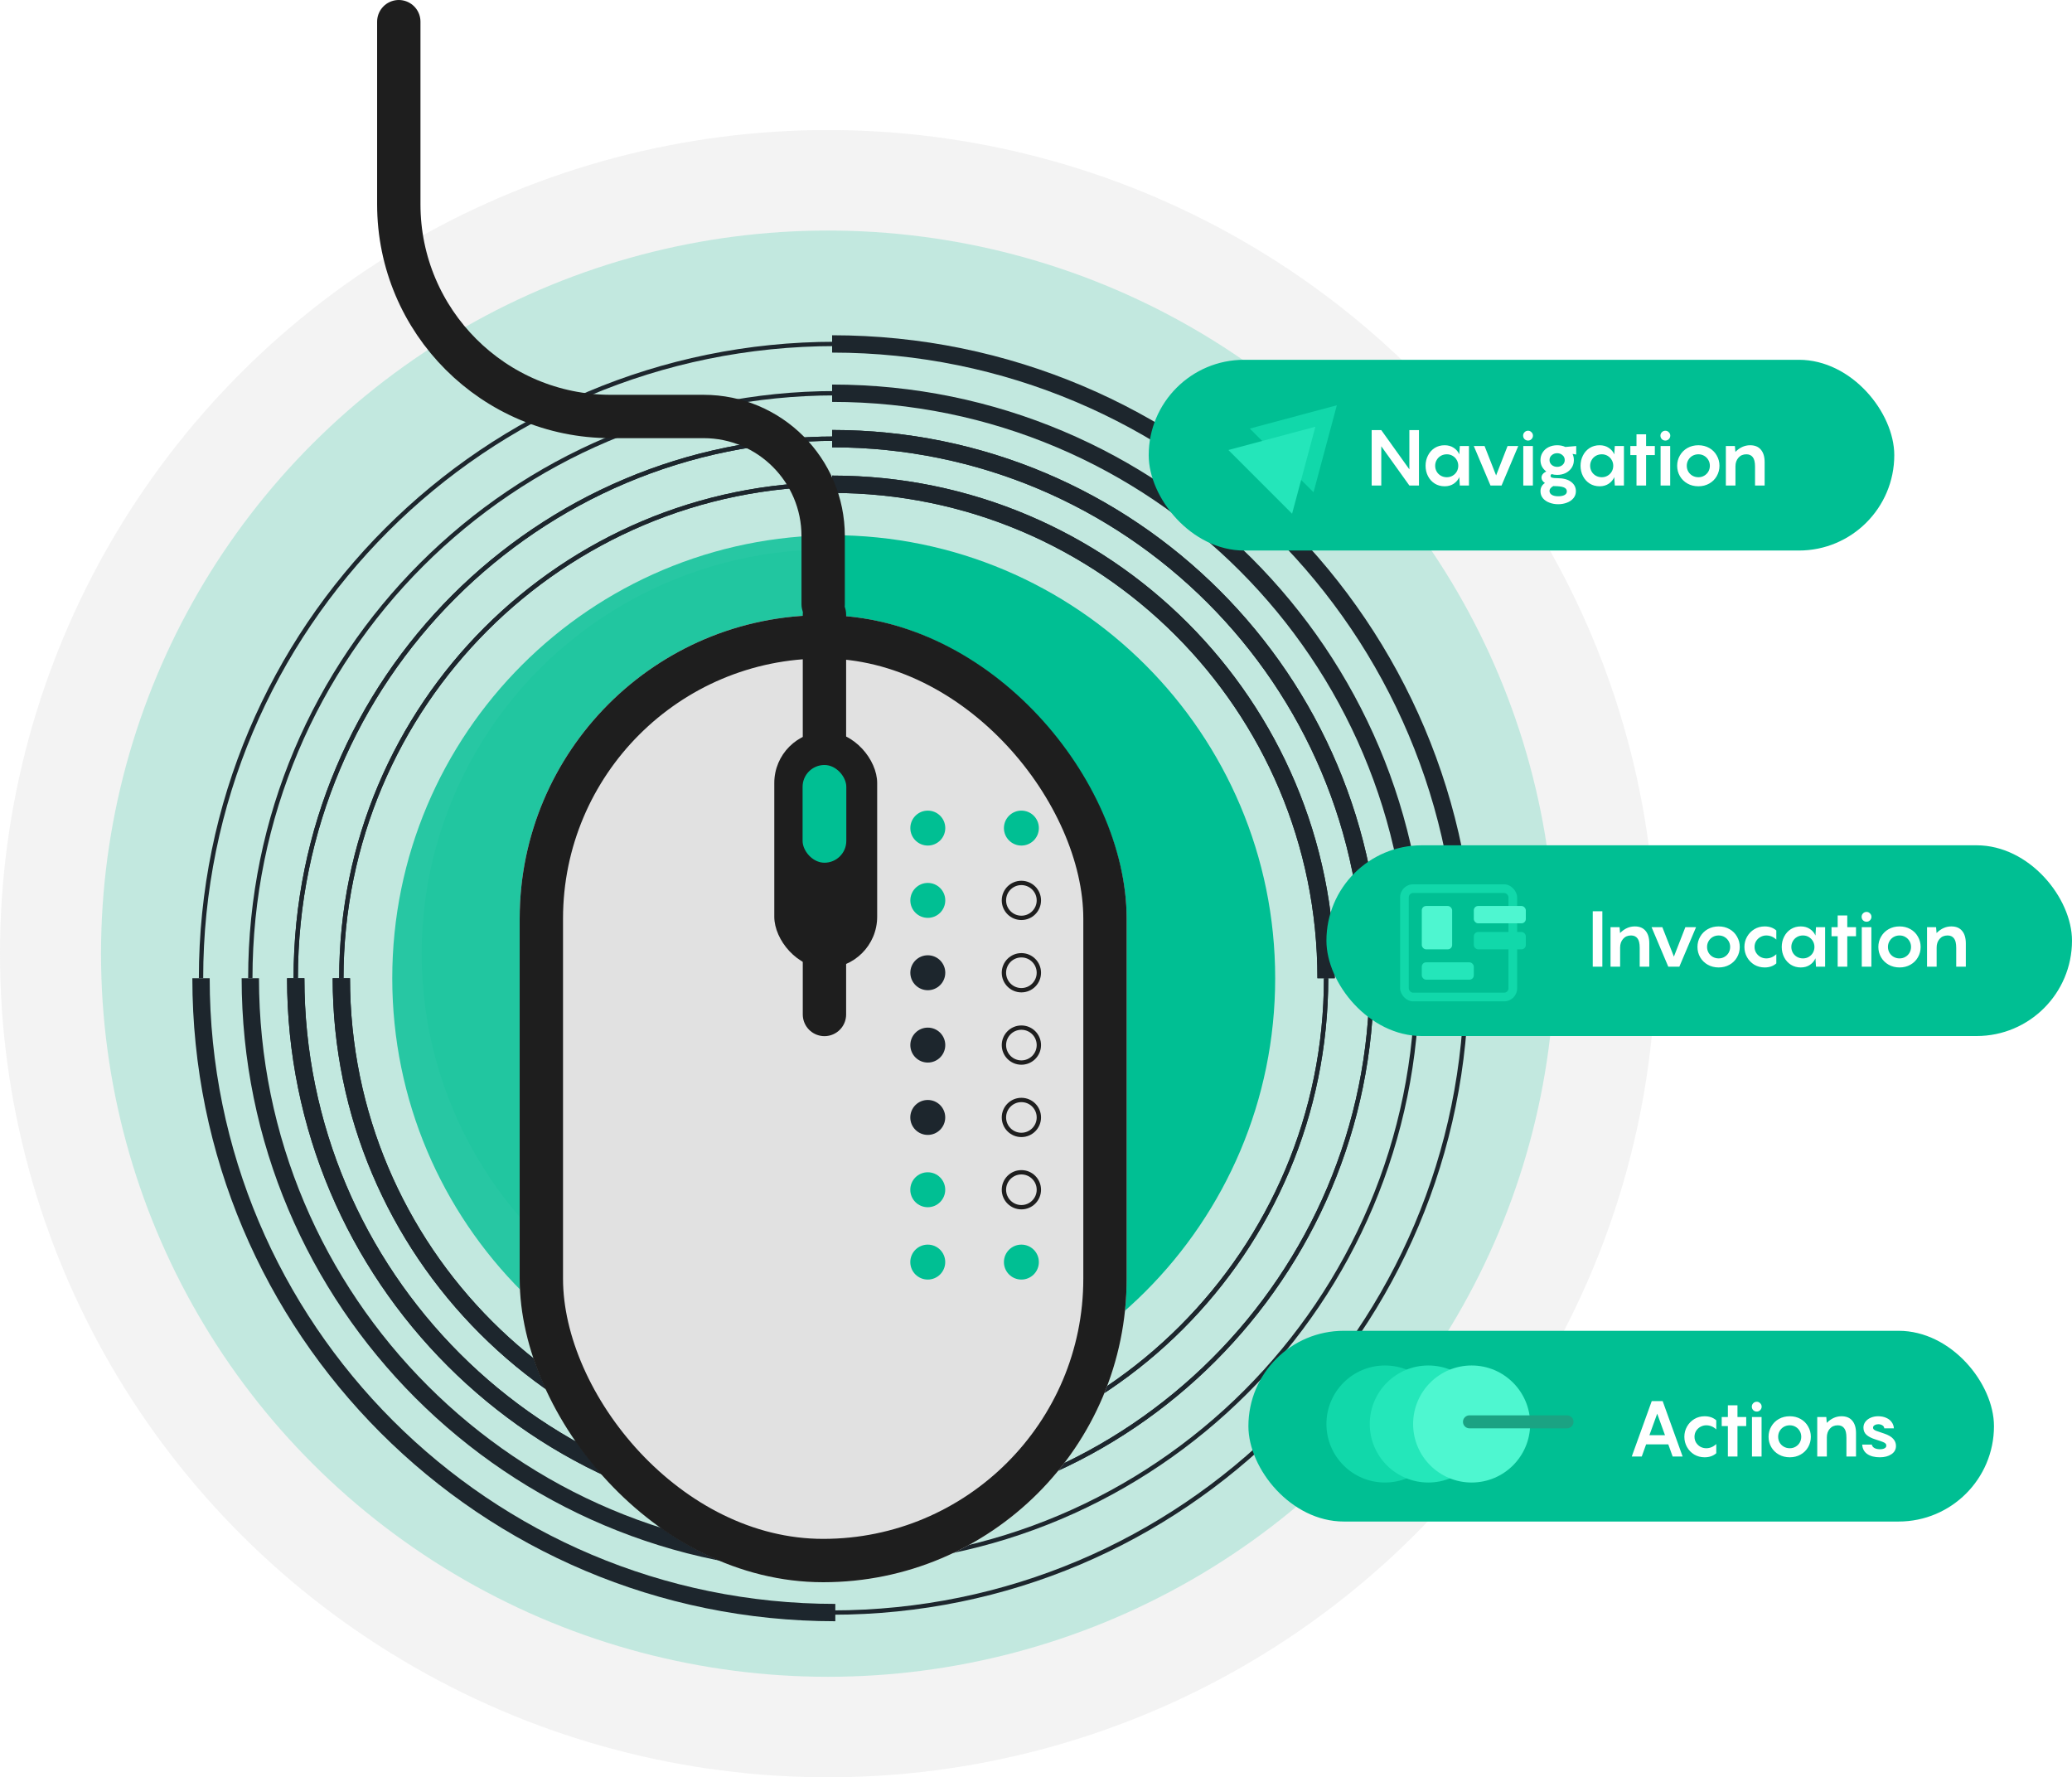 <svg width="478" height="410" viewBox="0 0 478 410" fill="none" xmlns="http://www.w3.org/2000/svg">
<ellipse cx="191.005" cy="220" rx="191.005" ry="190" fill="#C4C4C4" fill-opacity="0.2"/>
<ellipse cx="191.005" cy="220" rx="167.7" ry="166.817" fill="#00BF93" fill-opacity="0.2"/>
<ellipse cx="191.005" cy="220" rx="93.729" ry="93.236" fill="#00BF93" fill-opacity="0.16"/>
<ellipse cx="191.005" cy="220" rx="56.238" ry="55.942" fill="#00BF93"/>
<path d="M192.704 327.881C136.255 327.881 90.493 282.12 90.493 225.67C90.493 169.22 136.255 123.458 192.704 123.458" fill="#00BF93" fill-opacity="0.8"/>
<path d="M78.747 225.67C78.747 162.735 129.77 111.712 192.705 111.712" stroke="#1D262D" stroke-miterlimit="10"/>
<path d="M192.705 339.628C129.77 339.628 78.747 288.605 78.747 225.67" stroke="#1D262D" stroke-width="4" stroke-miterlimit="10"/>
<path d="M78.747 225.67C78.747 162.735 129.77 111.712 192.705 111.712" stroke="#1D262D" stroke-miterlimit="10"/>
<path d="M192.705 339.628C129.77 339.628 78.747 288.605 78.747 225.67" stroke="#1D262D" stroke-width="4" stroke-miterlimit="10"/>
<path d="M68.224 225.67C68.224 156.922 123.957 101.19 192.705 101.19" stroke="#1D262D" stroke-miterlimit="10"/>
<path d="M192.705 350.15C123.957 350.15 68.224 294.418 68.224 225.67" stroke="#1D262D" stroke-width="4" stroke-miterlimit="10"/>
<path d="M68.224 225.67C68.224 156.922 123.957 101.19 192.705 101.19" stroke="#1D262D" stroke-miterlimit="10"/>
<path d="M192.705 350.15C123.957 350.15 68.224 294.418 68.224 225.67" stroke="#1D262D" stroke-width="4" stroke-miterlimit="10"/>
<path d="M57.746 225.67C57.746 151.132 118.166 90.712 192.705 90.712" stroke="#1D262D" stroke-miterlimit="10"/>
<path d="M192.705 360.628C118.166 360.628 57.746 300.208 57.746 225.67" stroke="#1D262D" stroke-width="4" stroke-miterlimit="10"/>
<path d="M46.375 225.67C46.375 144.856 111.891 79.34 192.705 79.34" stroke="#1D262D" stroke-miterlimit="10"/>
<path d="M192.704 372C111.89 372 46.374 306.484 46.374 225.67" stroke="#1D262D" stroke-width="4" stroke-miterlimit="10"/>
<path d="M191.966 123.459C248.415 123.459 294.177 169.22 294.177 225.67C294.177 282.12 248.415 327.882 191.966 327.882" fill="#00BF93"/>
<path d="M305.923 225.67C305.923 288.605 254.9 339.628 191.965 339.628" stroke="#1D262D" stroke-miterlimit="10"/>
<path d="M191.965 111.712C254.9 111.712 305.923 162.735 305.923 225.67" stroke="#1D262D" stroke-width="4" stroke-miterlimit="10"/>
<path d="M305.923 225.67C305.923 288.605 254.9 339.628 191.965 339.628" stroke="#1D262D" stroke-miterlimit="10"/>
<path d="M191.965 111.712C254.9 111.712 305.923 162.735 305.923 225.67" stroke="#1D262D" stroke-width="4" stroke-miterlimit="10"/>
<path d="M316.446 225.67C316.446 294.418 260.713 350.15 191.965 350.15" stroke="#1D262D" stroke-miterlimit="10"/>
<path d="M191.965 101.19C260.713 101.19 316.446 156.922 316.446 225.67" stroke="#1D262D" stroke-width="4" stroke-miterlimit="10"/>
<path d="M316.446 225.67C316.446 294.418 260.713 350.15 191.965 350.15" stroke="#1D262D" stroke-miterlimit="10"/>
<path d="M191.965 101.19C260.713 101.19 316.446 156.922 316.446 225.67" stroke="#1D262D" stroke-width="4" stroke-miterlimit="10"/>
<path d="M326.924 225.67C326.924 300.208 266.504 360.628 191.965 360.628" stroke="#1D262D" stroke-miterlimit="10"/>
<path d="M191.965 90.712C266.504 90.712 326.924 151.132 326.924 225.67" stroke="#1D262D" stroke-width="4" stroke-miterlimit="10"/>
<path d="M338.295 225.67C338.295 306.484 272.779 372 191.965 372" stroke="#1D262D" stroke-miterlimit="10"/>
<path d="M191.965 79.34C272.779 79.34 338.295 144.856 338.295 225.67" stroke="#1D262D" stroke-width="4" stroke-miterlimit="10"/>
<g filter="url(#filter0_d)">
<rect x="119.887" y="137.907" width="140.027" height="223.093" rx="70.013" fill="#E1E1E1"/>
<rect x="124.887" y="142.907" width="130.027" height="213.093" rx="65.013" stroke="#1E1E1E" stroke-width="10"/>
</g>
<path d="M190.197 141.763V234.027" stroke="#1E1E1E" stroke-width="10" stroke-linecap="round" stroke-linejoin="round"/>
<rect x="178.626" y="168.76" width="23.733" height="54.587" rx="11.867" fill="#1E1E1E"/>
<rect x="185.153" y="176.473" width="10.087" height="22.547" rx="5.043" fill="#00BF93"/>
<path d="M189.9 139.39V123.667V123.667C189.9 108.429 177.548 96.077 162.31 96.077H140.95C113.916 96.077 92 74.161 92 47.127V5" stroke="#1E1E1E" stroke-width="10" stroke-linecap="round" stroke-linejoin="round"/>
<rect x="265" y="83" width="172" height="44" rx="22" fill="#00BF93"/>
<path d="M327.348 99.22V112H325.134L318.654 102.946V112H316.44V99.22H318.654L325.134 108.274V99.22H327.348ZM328.872 107.446C328.872 106.582 329.058 105.79 329.43 105.07C329.802 104.338 330.318 103.762 330.978 103.342C331.65 102.922 332.412 102.712 333.264 102.712C334.08 102.712 334.782 102.91 335.37 103.306C335.97 103.702 336.396 104.206 336.648 104.818L336.774 102.892H338.88V112H336.774L336.648 110.056C336.396 110.668 335.97 111.178 335.37 111.586C334.782 111.982 334.08 112.18 333.264 112.18C332.412 112.18 331.65 111.97 330.978 111.55C330.318 111.13 329.802 110.56 329.43 109.84C329.058 109.108 328.872 108.31 328.872 107.446ZM331.086 107.446C331.086 107.926 331.2 108.37 331.428 108.778C331.656 109.174 331.974 109.492 332.382 109.732C332.802 109.972 333.264 110.092 333.768 110.092C334.272 110.092 334.722 109.972 335.118 109.732C335.526 109.492 335.844 109.174 336.072 108.778C336.3 108.37 336.414 107.926 336.414 107.446C336.414 106.966 336.3 106.528 336.072 106.132C335.844 105.724 335.526 105.4 335.118 105.16C334.722 104.92 334.272 104.8 333.768 104.8C333.264 104.8 332.802 104.92 332.382 105.16C331.974 105.4 331.656 105.724 331.428 106.132C331.2 106.528 331.086 106.966 331.086 107.446ZM350.255 102.892L346.403 112H343.847L339.995 102.892H342.479L345.143 109.678L347.789 102.892H350.255ZM353.628 112H351.414V102.892H353.628V112ZM352.512 101.632C352.2 101.632 351.93 101.524 351.702 101.308C351.486 101.08 351.378 100.81 351.378 100.498C351.378 100.186 351.486 99.922 351.702 99.706C351.93 99.478 352.2 99.364 352.512 99.364C352.824 99.364 353.088 99.478 353.304 99.706C353.532 99.922 353.646 100.186 353.646 100.498C353.646 100.81 353.532 101.08 353.304 101.308C353.088 101.524 352.824 101.632 352.512 101.632ZM363.624 104.854L362.778 104.71C362.982 105.154 363.084 105.628 363.084 106.132C363.084 106.792 362.916 107.38 362.58 107.896C362.244 108.412 361.782 108.82 361.194 109.12C360.606 109.408 359.952 109.552 359.232 109.552C358.752 109.552 358.326 109.492 357.954 109.372C357.786 109.48 357.702 109.618 357.702 109.786C357.702 109.99 357.828 110.128 358.08 110.2C358.344 110.272 358.728 110.308 359.232 110.308C360.624 110.308 361.692 110.59 362.436 111.154C363.18 111.706 363.552 112.426 363.552 113.314C363.552 113.938 363.36 114.478 362.976 114.934C362.604 115.39 362.106 115.732 361.482 115.96C360.858 116.2 360.186 116.32 359.466 116.32C358.746 116.32 358.074 116.2 357.45 115.96C356.826 115.732 356.322 115.39 355.938 114.934C355.566 114.478 355.38 113.938 355.38 113.314C355.38 112.498 355.722 111.868 356.406 111.424C355.878 111.064 355.614 110.65 355.614 110.182C355.614 109.606 355.98 109.132 356.712 108.76C356.292 108.448 355.962 108.07 355.722 107.626C355.494 107.17 355.38 106.672 355.38 106.132C355.38 105.472 355.548 104.884 355.884 104.368C356.22 103.84 356.682 103.432 357.27 103.144C357.858 102.856 358.512 102.712 359.232 102.712C359.928 102.712 360.558 102.844 361.122 103.108L363.624 102.892V104.854ZM359.232 107.698C359.712 107.698 360.12 107.554 360.456 107.266C360.804 106.966 360.978 106.588 360.978 106.132C360.978 105.664 360.804 105.286 360.456 104.998C360.12 104.698 359.712 104.548 359.232 104.548C358.752 104.548 358.338 104.698 357.99 104.998C357.642 105.286 357.468 105.664 357.468 106.132C357.468 106.588 357.642 106.966 357.99 107.266C358.338 107.554 358.752 107.698 359.232 107.698ZM361.464 113.35C361.464 112.918 361.218 112.606 360.726 112.414C360.246 112.234 359.532 112.144 358.584 112.144C358.488 112.144 358.41 112.138 358.35 112.126C358.11 112.246 357.9 112.408 357.72 112.612C357.552 112.816 357.468 113.032 357.468 113.26C357.468 113.644 357.648 113.944 358.008 114.16C358.368 114.376 358.854 114.484 359.466 114.484C360.09 114.484 360.576 114.388 360.924 114.196C361.284 114.004 361.464 113.722 361.464 113.35ZM364.626 107.446C364.626 106.582 364.812 105.79 365.184 105.07C365.556 104.338 366.072 103.762 366.732 103.342C367.404 102.922 368.166 102.712 369.018 102.712C369.834 102.712 370.536 102.91 371.124 103.306C371.724 103.702 372.15 104.206 372.402 104.818L372.528 102.892H374.634V112H372.528L372.402 110.056C372.15 110.668 371.724 111.178 371.124 111.586C370.536 111.982 369.834 112.18 369.018 112.18C368.166 112.18 367.404 111.97 366.732 111.55C366.072 111.13 365.556 110.56 365.184 109.84C364.812 109.108 364.626 108.31 364.626 107.446ZM366.84 107.446C366.84 107.926 366.954 108.37 367.182 108.778C367.41 109.174 367.728 109.492 368.136 109.732C368.556 109.972 369.018 110.092 369.522 110.092C370.026 110.092 370.476 109.972 370.872 109.732C371.28 109.492 371.598 109.174 371.826 108.778C372.054 108.37 372.168 107.926 372.168 107.446C372.168 106.966 372.054 106.528 371.826 106.132C371.598 105.724 371.28 105.4 370.872 105.16C370.476 104.92 370.026 104.8 369.522 104.8C369.018 104.8 368.556 104.92 368.136 105.16C367.728 105.4 367.41 105.724 367.182 106.132C366.954 106.528 366.84 106.966 366.84 107.446ZM381.761 104.98H379.745V112H377.531V104.98H376.109V102.892H377.531V100.192H379.745V102.892H381.761V104.98ZM385.304 112H383.09V102.892H385.304V112ZM384.188 101.632C383.876 101.632 383.606 101.524 383.378 101.308C383.162 101.08 383.054 100.81 383.054 100.498C383.054 100.186 383.162 99.922 383.378 99.706C383.606 99.478 383.876 99.364 384.188 99.364C384.5 99.364 384.764 99.478 384.98 99.706C385.208 99.922 385.322 100.186 385.322 100.498C385.322 100.81 385.208 101.08 384.98 101.308C384.764 101.524 384.5 101.632 384.188 101.632ZM391.811 112.18C390.875 112.18 390.035 111.97 389.291 111.55C388.547 111.13 387.965 110.56 387.545 109.84C387.125 109.108 386.915 108.31 386.915 107.446C386.915 106.582 387.125 105.79 387.545 105.07C387.965 104.338 388.547 103.762 389.291 103.342C390.035 102.922 390.875 102.712 391.811 102.712C392.735 102.712 393.569 102.922 394.313 103.342C395.057 103.762 395.633 104.338 396.041 105.07C396.461 105.79 396.671 106.582 396.671 107.446C396.671 108.31 396.461 109.108 396.041 109.84C395.633 110.56 395.057 111.13 394.313 111.55C393.569 111.97 392.735 112.18 391.811 112.18ZM391.811 110.092C392.315 110.092 392.765 109.972 393.161 109.732C393.569 109.492 393.887 109.174 394.115 108.778C394.343 108.37 394.457 107.926 394.457 107.446C394.457 106.966 394.343 106.528 394.115 106.132C393.887 105.724 393.569 105.4 393.161 105.16C392.765 104.92 392.315 104.8 391.811 104.8C391.307 104.8 390.845 104.92 390.425 105.16C390.017 105.4 389.699 105.724 389.471 106.132C389.243 106.528 389.129 106.966 389.129 107.446C389.129 107.926 389.243 108.37 389.471 108.778C389.699 109.174 390.017 109.492 390.425 109.732C390.845 109.972 391.307 110.092 391.811 110.092ZM403.745 102.712C404.837 102.712 405.665 103.054 406.229 103.738C406.805 104.41 407.093 105.37 407.093 106.618V112H404.879V107.644C404.879 106.624 404.705 105.898 404.357 105.466C404.021 105.022 403.529 104.8 402.881 104.8C402.113 104.8 401.501 105.064 401.045 105.592C400.589 106.12 400.361 106.78 400.361 107.572V112H398.147V102.892H400.235L400.343 104.242C401.363 103.222 402.497 102.712 403.745 102.712Z" fill="white"/>
<path d="M308.405 93.485L303.026 113.562L288.329 98.865L308.405 93.485Z" fill="#11D8AA"/>
<path d="M303.456 98.435L298.076 118.511L283.379 103.814L303.456 98.435Z" fill="#24E6BA"/>
<rect x="306" y="195" width="172" height="44" rx="22" fill="#00BF93"/>
<path d="M367.44 210.22H369.654V223H367.44V210.22ZM377.138 213.712C378.23 213.712 379.058 214.054 379.622 214.738C380.198 215.41 380.486 216.37 380.486 217.618V223H378.272V218.644C378.272 217.624 378.098 216.898 377.75 216.466C377.414 216.022 376.922 215.8 376.274 215.8C375.506 215.8 374.894 216.064 374.438 216.592C373.982 217.12 373.754 217.78 373.754 218.572V223H371.54V213.892H373.628L373.736 215.242C374.756 214.222 375.89 213.712 377.138 213.712ZM391.27 213.892L387.418 223H384.862L381.01 213.892H383.494L386.158 220.678L388.804 213.892H391.27ZM396.493 223.18C395.557 223.18 394.717 222.97 393.973 222.55C393.229 222.13 392.647 221.56 392.227 220.84C391.807 220.108 391.597 219.31 391.597 218.446C391.597 217.582 391.807 216.79 392.227 216.07C392.647 215.338 393.229 214.762 393.973 214.342C394.717 213.922 395.557 213.712 396.493 213.712C397.417 213.712 398.251 213.922 398.995 214.342C399.739 214.762 400.315 215.338 400.723 216.07C401.143 216.79 401.353 217.582 401.353 218.446C401.353 219.31 401.143 220.108 400.723 220.84C400.315 221.56 399.739 222.13 398.995 222.55C398.251 222.97 397.417 223.18 396.493 223.18ZM396.493 221.092C396.997 221.092 397.447 220.972 397.843 220.732C398.251 220.492 398.569 220.174 398.797 219.778C399.025 219.37 399.139 218.926 399.139 218.446C399.139 217.966 399.025 217.528 398.797 217.132C398.569 216.724 398.251 216.4 397.843 216.16C397.447 215.92 396.997 215.8 396.493 215.8C395.989 215.8 395.527 215.92 395.107 216.16C394.699 216.4 394.381 216.724 394.153 217.132C393.925 217.528 393.811 217.966 393.811 218.446C393.811 218.926 393.925 219.37 394.153 219.778C394.381 220.174 394.699 220.492 395.107 220.732C395.527 220.972 395.989 221.092 396.493 221.092ZM409.787 216.754C409.115 216.118 408.341 215.8 407.465 215.8C407.009 215.8 406.571 215.914 406.151 216.142C405.743 216.358 405.407 216.67 405.143 217.078C404.891 217.486 404.765 217.942 404.765 218.446C404.765 218.95 404.891 219.406 405.143 219.814C405.407 220.222 405.743 220.54 406.151 220.768C406.571 220.984 407.009 221.092 407.465 221.092C408.329 221.092 409.103 220.768 409.787 220.12V222.244C409.079 222.868 408.185 223.18 407.105 223.18C406.229 223.18 405.431 222.97 404.711 222.55C404.003 222.118 403.445 221.542 403.037 220.822C402.629 220.09 402.425 219.298 402.425 218.446C402.425 217.594 402.629 216.808 403.037 216.088C403.445 215.368 404.003 214.792 404.711 214.36C405.431 213.928 406.229 213.712 407.105 213.712C408.185 213.712 409.079 214.024 409.787 214.648V216.754ZM411.038 218.446C411.038 217.582 411.224 216.79 411.596 216.07C411.968 215.338 412.484 214.762 413.144 214.342C413.816 213.922 414.578 213.712 415.43 213.712C416.246 213.712 416.948 213.91 417.536 214.306C418.136 214.702 418.562 215.206 418.814 215.818L418.94 213.892H421.046V223H418.94L418.814 221.056C418.562 221.668 418.136 222.178 417.536 222.586C416.948 222.982 416.246 223.18 415.43 223.18C414.578 223.18 413.816 222.97 413.144 222.55C412.484 222.13 411.968 221.56 411.596 220.84C411.224 220.108 411.038 219.31 411.038 218.446ZM413.252 218.446C413.252 218.926 413.366 219.37 413.594 219.778C413.822 220.174 414.14 220.492 414.548 220.732C414.968 220.972 415.43 221.092 415.934 221.092C416.438 221.092 416.888 220.972 417.284 220.732C417.692 220.492 418.01 220.174 418.238 219.778C418.466 219.37 418.58 218.926 418.58 218.446C418.58 217.966 418.466 217.528 418.238 217.132C418.01 216.724 417.692 216.4 417.284 216.16C416.888 215.92 416.438 215.8 415.934 215.8C415.43 215.8 414.968 215.92 414.548 216.16C414.14 216.4 413.822 216.724 413.594 217.132C413.366 217.528 413.252 217.966 413.252 218.446ZM428.173 215.98H426.157V223H423.943V215.98H422.521V213.892H423.943V211.192H426.157V213.892H428.173V215.98ZM431.716 223H429.502V213.892H431.716V223ZM430.6 212.632C430.288 212.632 430.018 212.524 429.79 212.308C429.574 212.08 429.466 211.81 429.466 211.498C429.466 211.186 429.574 210.922 429.79 210.706C430.018 210.478 430.288 210.364 430.6 210.364C430.912 210.364 431.176 210.478 431.392 210.706C431.62 210.922 431.734 211.186 431.734 211.498C431.734 211.81 431.62 212.08 431.392 212.308C431.176 212.524 430.912 212.632 430.6 212.632ZM438.223 223.18C437.287 223.18 436.447 222.97 435.703 222.55C434.959 222.13 434.377 221.56 433.957 220.84C433.537 220.108 433.327 219.31 433.327 218.446C433.327 217.582 433.537 216.79 433.957 216.07C434.377 215.338 434.959 214.762 435.703 214.342C436.447 213.922 437.287 213.712 438.223 213.712C439.147 213.712 439.981 213.922 440.725 214.342C441.469 214.762 442.045 215.338 442.453 216.07C442.873 216.79 443.083 217.582 443.083 218.446C443.083 219.31 442.873 220.108 442.453 220.84C442.045 221.56 441.469 222.13 440.725 222.55C439.981 222.97 439.147 223.18 438.223 223.18ZM438.223 221.092C438.727 221.092 439.177 220.972 439.573 220.732C439.981 220.492 440.299 220.174 440.527 219.778C440.755 219.37 440.869 218.926 440.869 218.446C440.869 217.966 440.755 217.528 440.527 217.132C440.299 216.724 439.981 216.4 439.573 216.16C439.177 215.92 438.727 215.8 438.223 215.8C437.719 215.8 437.257 215.92 436.837 216.16C436.429 216.4 436.111 216.724 435.883 217.132C435.655 217.528 435.541 217.966 435.541 218.446C435.541 218.926 435.655 219.37 435.883 219.778C436.111 220.174 436.429 220.492 436.837 220.732C437.257 220.972 437.719 221.092 438.223 221.092ZM450.157 213.712C451.249 213.712 452.077 214.054 452.641 214.738C453.217 215.41 453.505 216.37 453.505 217.618V223H451.291V218.644C451.291 217.624 451.117 216.898 450.769 216.466C450.433 216.022 449.941 215.8 449.293 215.8C448.525 215.8 447.913 216.064 447.457 216.592C447.001 217.12 446.773 217.78 446.773 218.572V223H444.559V213.892H446.647L446.755 215.242C447.775 214.222 448.909 213.712 450.157 213.712Z" fill="white"/>
<rect x="288" y="307" width="172" height="44" rx="22" fill="#00BF93"/>
<circle cx="319.5" cy="328.5" r="13.5" fill="#11D8AA"/>
<circle cx="329.5" cy="328.5" r="13.5" fill="#24E7BA"/>
<circle cx="339.5" cy="328.5" r="13.5" fill="#4EF7D0"/>
<path d="M384.864 333.192H379.752L378.744 336H376.44L381.048 323.22H383.568L388.176 336H385.872L384.864 333.192ZM384.108 331.086L382.308 326.118L380.508 331.086H384.108ZM395.935 329.754C395.263 329.118 394.489 328.8 393.613 328.8C393.157 328.8 392.719 328.914 392.299 329.142C391.891 329.358 391.555 329.67 391.291 330.078C391.039 330.486 390.913 330.942 390.913 331.446C390.913 331.95 391.039 332.406 391.291 332.814C391.555 333.222 391.891 333.54 392.299 333.768C392.719 333.984 393.157 334.092 393.613 334.092C394.477 334.092 395.251 333.768 395.935 333.12V335.244C395.227 335.868 394.333 336.18 393.253 336.18C392.377 336.18 391.579 335.97 390.859 335.55C390.151 335.118 389.593 334.542 389.185 333.822C388.777 333.09 388.573 332.298 388.573 331.446C388.573 330.594 388.777 329.808 389.185 329.088C389.593 328.368 390.151 327.792 390.859 327.36C391.579 326.928 392.377 326.712 393.253 326.712C394.333 326.712 395.227 327.024 395.935 327.648V329.754ZM402.843 328.98H400.827V336H398.613V328.98H397.191V326.892H398.613V324.192H400.827V326.892H402.843V328.98ZM406.386 336H404.172V326.892H406.386V336ZM405.27 325.632C404.958 325.632 404.688 325.524 404.46 325.308C404.244 325.08 404.136 324.81 404.136 324.498C404.136 324.186 404.244 323.922 404.46 323.706C404.688 323.478 404.958 323.364 405.27 323.364C405.582 323.364 405.846 323.478 406.062 323.706C406.29 323.922 406.404 324.186 406.404 324.498C406.404 324.81 406.29 325.08 406.062 325.308C405.846 325.524 405.582 325.632 405.27 325.632ZM412.893 336.18C411.957 336.18 411.117 335.97 410.373 335.55C409.629 335.13 409.047 334.56 408.627 333.84C408.207 333.108 407.997 332.31 407.997 331.446C407.997 330.582 408.207 329.79 408.627 329.07C409.047 328.338 409.629 327.762 410.373 327.342C411.117 326.922 411.957 326.712 412.893 326.712C413.817 326.712 414.651 326.922 415.395 327.342C416.139 327.762 416.715 328.338 417.123 329.07C417.543 329.79 417.753 330.582 417.753 331.446C417.753 332.31 417.543 333.108 417.123 333.84C416.715 334.56 416.139 335.13 415.395 335.55C414.651 335.97 413.817 336.18 412.893 336.18ZM412.893 334.092C413.397 334.092 413.847 333.972 414.243 333.732C414.651 333.492 414.969 333.174 415.197 332.778C415.425 332.37 415.539 331.926 415.539 331.446C415.539 330.966 415.425 330.528 415.197 330.132C414.969 329.724 414.651 329.4 414.243 329.16C413.847 328.92 413.397 328.8 412.893 328.8C412.389 328.8 411.927 328.92 411.507 329.16C411.099 329.4 410.781 329.724 410.553 330.132C410.325 330.528 410.211 330.966 410.211 331.446C410.211 331.926 410.325 332.37 410.553 332.778C410.781 333.174 411.099 333.492 411.507 333.732C411.927 333.972 412.389 334.092 412.893 334.092ZM424.827 326.712C425.919 326.712 426.747 327.054 427.311 327.738C427.887 328.41 428.175 329.37 428.175 330.618V336H425.961V331.644C425.961 330.624 425.787 329.898 425.439 329.466C425.103 329.022 424.611 328.8 423.963 328.8C423.195 328.8 422.583 329.064 422.127 329.592C421.671 330.12 421.443 330.78 421.443 331.572V336H419.229V326.892H421.317L421.425 328.242C422.445 327.222 423.579 326.712 424.827 326.712ZM431.814 333.246C431.874 333.57 432.072 333.834 432.408 334.038C432.756 334.23 433.194 334.326 433.722 334.326C434.13 334.326 434.472 334.254 434.748 334.11C435.024 333.966 435.162 333.762 435.162 333.498C435.162 333.282 435.096 333.114 434.964 332.994C434.832 332.862 434.64 332.748 434.388 332.652C434.136 332.544 433.722 332.4 433.146 332.22C432.786 332.1 432.606 332.04 432.606 332.04C431.754 331.776 431.088 331.434 430.608 331.014C430.128 330.594 429.888 330.036 429.888 329.34C429.888 328.812 430.044 328.35 430.356 327.954C430.668 327.558 431.082 327.252 431.598 327.036C432.114 326.82 432.666 326.712 433.254 326.712C433.986 326.712 434.622 326.838 435.162 327.09C435.714 327.33 436.134 327.666 436.422 328.098C436.722 328.518 436.884 328.986 436.908 329.502H434.694C434.67 329.19 434.52 328.956 434.244 328.8C433.968 328.632 433.662 328.548 433.326 328.548C433.014 328.548 432.732 328.62 432.48 328.764C432.228 328.908 432.102 329.1 432.102 329.34C432.102 329.508 432.156 329.646 432.264 329.754C432.384 329.862 432.558 329.964 432.786 330.06C433.014 330.144 433.398 330.276 433.938 330.456L434.676 330.708C435.636 331.032 436.326 331.434 436.746 331.914C437.178 332.382 437.394 332.928 437.394 333.552C437.394 334.368 437.04 335.01 436.332 335.478C435.636 335.946 434.748 336.18 433.668 336.18C432.48 336.18 431.52 335.934 430.788 335.442C430.056 334.938 429.66 334.206 429.6 333.246H431.814Z" fill="white"/>
<path d="M339 326.5C338.172 326.5 337.5 327.172 337.5 328C337.5 328.828 338.172 329.5 339 329.5V326.5ZM361.5 329.5C362.328 329.5 363 328.828 363 328C363 327.172 362.328 326.5 361.5 326.5V329.5ZM339 329.5L361.5 329.5V326.5L339 326.5V329.5Z" fill="#1BA383"/>
<rect x="323" y="204" width="27" height="27" rx="3" fill="#11D8AA"/>
<rect x="325" y="206" width="23" height="23" rx="1" fill="#00BF93"/>
<rect x="328" y="222" width="12" height="4" rx="1" fill="#24E6BA"/>
<rect x="340" y="209" width="12" height="4" rx="1" fill="#4EF6D0"/>
<rect x="340" y="215" width="12" height="4" rx="1" fill="#11D8AA"/>
<rect x="328" y="209" width="7" height="10" rx="1" fill="#4EF6D0"/>
<path d="M214.04 195.06C216.266 195.06 218.07 193.256 218.07 191.03C218.07 188.804 216.266 187 214.04 187C211.814 187 210.01 188.804 210.01 191.03C210.01 193.256 211.814 195.06 214.04 195.06Z" fill="#00BF93"/>
<path d="M239.66 191.03C239.66 193.25 237.86 195.06 235.63 195.06C233.41 195.06 231.6 193.26 231.6 191.03C231.6 188.81 233.4 187 235.63 187C237.86 187 239.66 188.8 239.66 191.03Z" fill="#00BF93"/>
<path d="M214.04 211.74C216.266 211.74 218.07 209.936 218.07 207.71C218.07 205.484 216.266 203.68 214.04 203.68C211.814 203.68 210.01 205.484 210.01 207.71C210.01 209.936 211.814 211.74 214.04 211.74Z" fill="#00BF93"/>
<path d="M239.66 207.71C239.66 209.93 237.86 211.74 235.63 211.74C233.41 211.74 231.6 209.94 231.6 207.71C231.6 205.48 233.4 203.68 235.63 203.68C237.86 203.69 239.66 205.49 239.66 207.71Z" stroke="#1E1E1E" stroke-miterlimit="10"/>
<path d="M214.04 228.43C216.266 228.43 218.07 226.626 218.07 224.4C218.07 222.174 216.266 220.37 214.04 220.37C211.814 220.37 210.01 222.174 210.01 224.4C210.01 226.626 211.814 228.43 214.04 228.43Z" fill="#1D262D"/>
<path d="M239.66 224.4C239.66 226.62 237.86 228.43 235.63 228.43C233.41 228.43 231.6 226.63 231.6 224.4C231.6 222.17 233.4 220.37 235.63 220.37C237.86 220.37 239.66 222.18 239.66 224.4Z" stroke="#1E1E1E" stroke-miterlimit="10"/>
<path d="M214.04 245.12C216.266 245.12 218.07 243.316 218.07 241.09C218.07 238.864 216.266 237.06 214.04 237.06C211.814 237.06 210.01 238.864 210.01 241.09C210.01 243.316 211.814 245.12 214.04 245.12Z" fill="#1D262D"/>
<path d="M239.66 241.09C239.66 243.31 237.86 245.12 235.63 245.12C233.41 245.12 231.6 243.32 231.6 241.09C231.6 238.87 233.4 237.06 235.63 237.06C237.86 237.06 239.66 238.86 239.66 241.09Z" stroke="#1E1E1E" stroke-miterlimit="10"/>
<path d="M218.06 257.78C218.06 260 216.26 261.81 214.03 261.81C211.81 261.81 210 260.01 210 257.78C210 255.56 211.8 253.75 214.03 253.75C216.26 253.75 218.06 255.55 218.06 257.78Z" fill="#1D262D"/>
<path d="M239.66 257.78C239.66 260 237.86 261.81 235.63 261.81C233.41 261.81 231.6 260.01 231.6 257.78C231.6 255.56 233.4 253.75 235.63 253.75C237.86 253.75 239.66 255.55 239.66 257.78Z" stroke="#1E1E1E" stroke-miterlimit="10"/>
<path d="M218.06 274.46C218.06 276.68 216.26 278.49 214.03 278.49C211.81 278.49 210 276.69 210 274.46C210 272.24 211.8 270.43 214.03 270.43C216.26 270.43 218.06 272.24 218.06 274.46Z" fill="#00BF93"/>
<path d="M239.66 274.46C239.66 276.68 237.86 278.49 235.63 278.49C233.41 278.49 231.6 276.69 231.6 274.46C231.6 272.24 233.4 270.43 235.63 270.43C237.86 270.43 239.66 272.24 239.66 274.46Z" stroke="#1E1E1E" stroke-miterlimit="10"/>
<path d="M218.06 291.15C218.06 293.37 216.26 295.18 214.03 295.18C211.81 295.18 210 293.38 210 291.15C210 288.93 211.8 287.12 214.03 287.12C216.26 287.12 218.06 288.92 218.06 291.15Z" fill="#00BF93"/>
<path d="M239.66 291.15C239.66 293.37 237.86 295.18 235.63 295.18C233.41 295.18 231.6 293.38 231.6 291.15C231.6 288.93 233.4 287.12 235.63 287.12C237.86 287.12 239.66 288.92 239.66 291.15Z" fill="#00BF93"/>
<defs>
<filter id="filter0_d" x="105.887" y="127.907" width="168.027" height="251.093" filterUnits="userSpaceOnUse" color-interpolation-filters="sRGB">
<feFlood flood-opacity="0" result="BackgroundImageFix"/>
<feColorMatrix in="SourceAlpha" type="matrix" values="0 0 0 0 0 0 0 0 0 0 0 0 0 0 0 0 0 0 127 0"/>
<feOffset dy="4"/>
<feGaussianBlur stdDeviation="7"/>
<feColorMatrix type="matrix" values="0 0 0 0 0 0 0 0 0 0 0 0 0 0 0 0 0 0 0.25 0"/>
<feBlend mode="normal" in2="BackgroundImageFix" result="effect1_dropShadow"/>
<feBlend mode="normal" in="SourceGraphic" in2="effect1_dropShadow" result="shape"/>
</filter>
</defs>
</svg>
